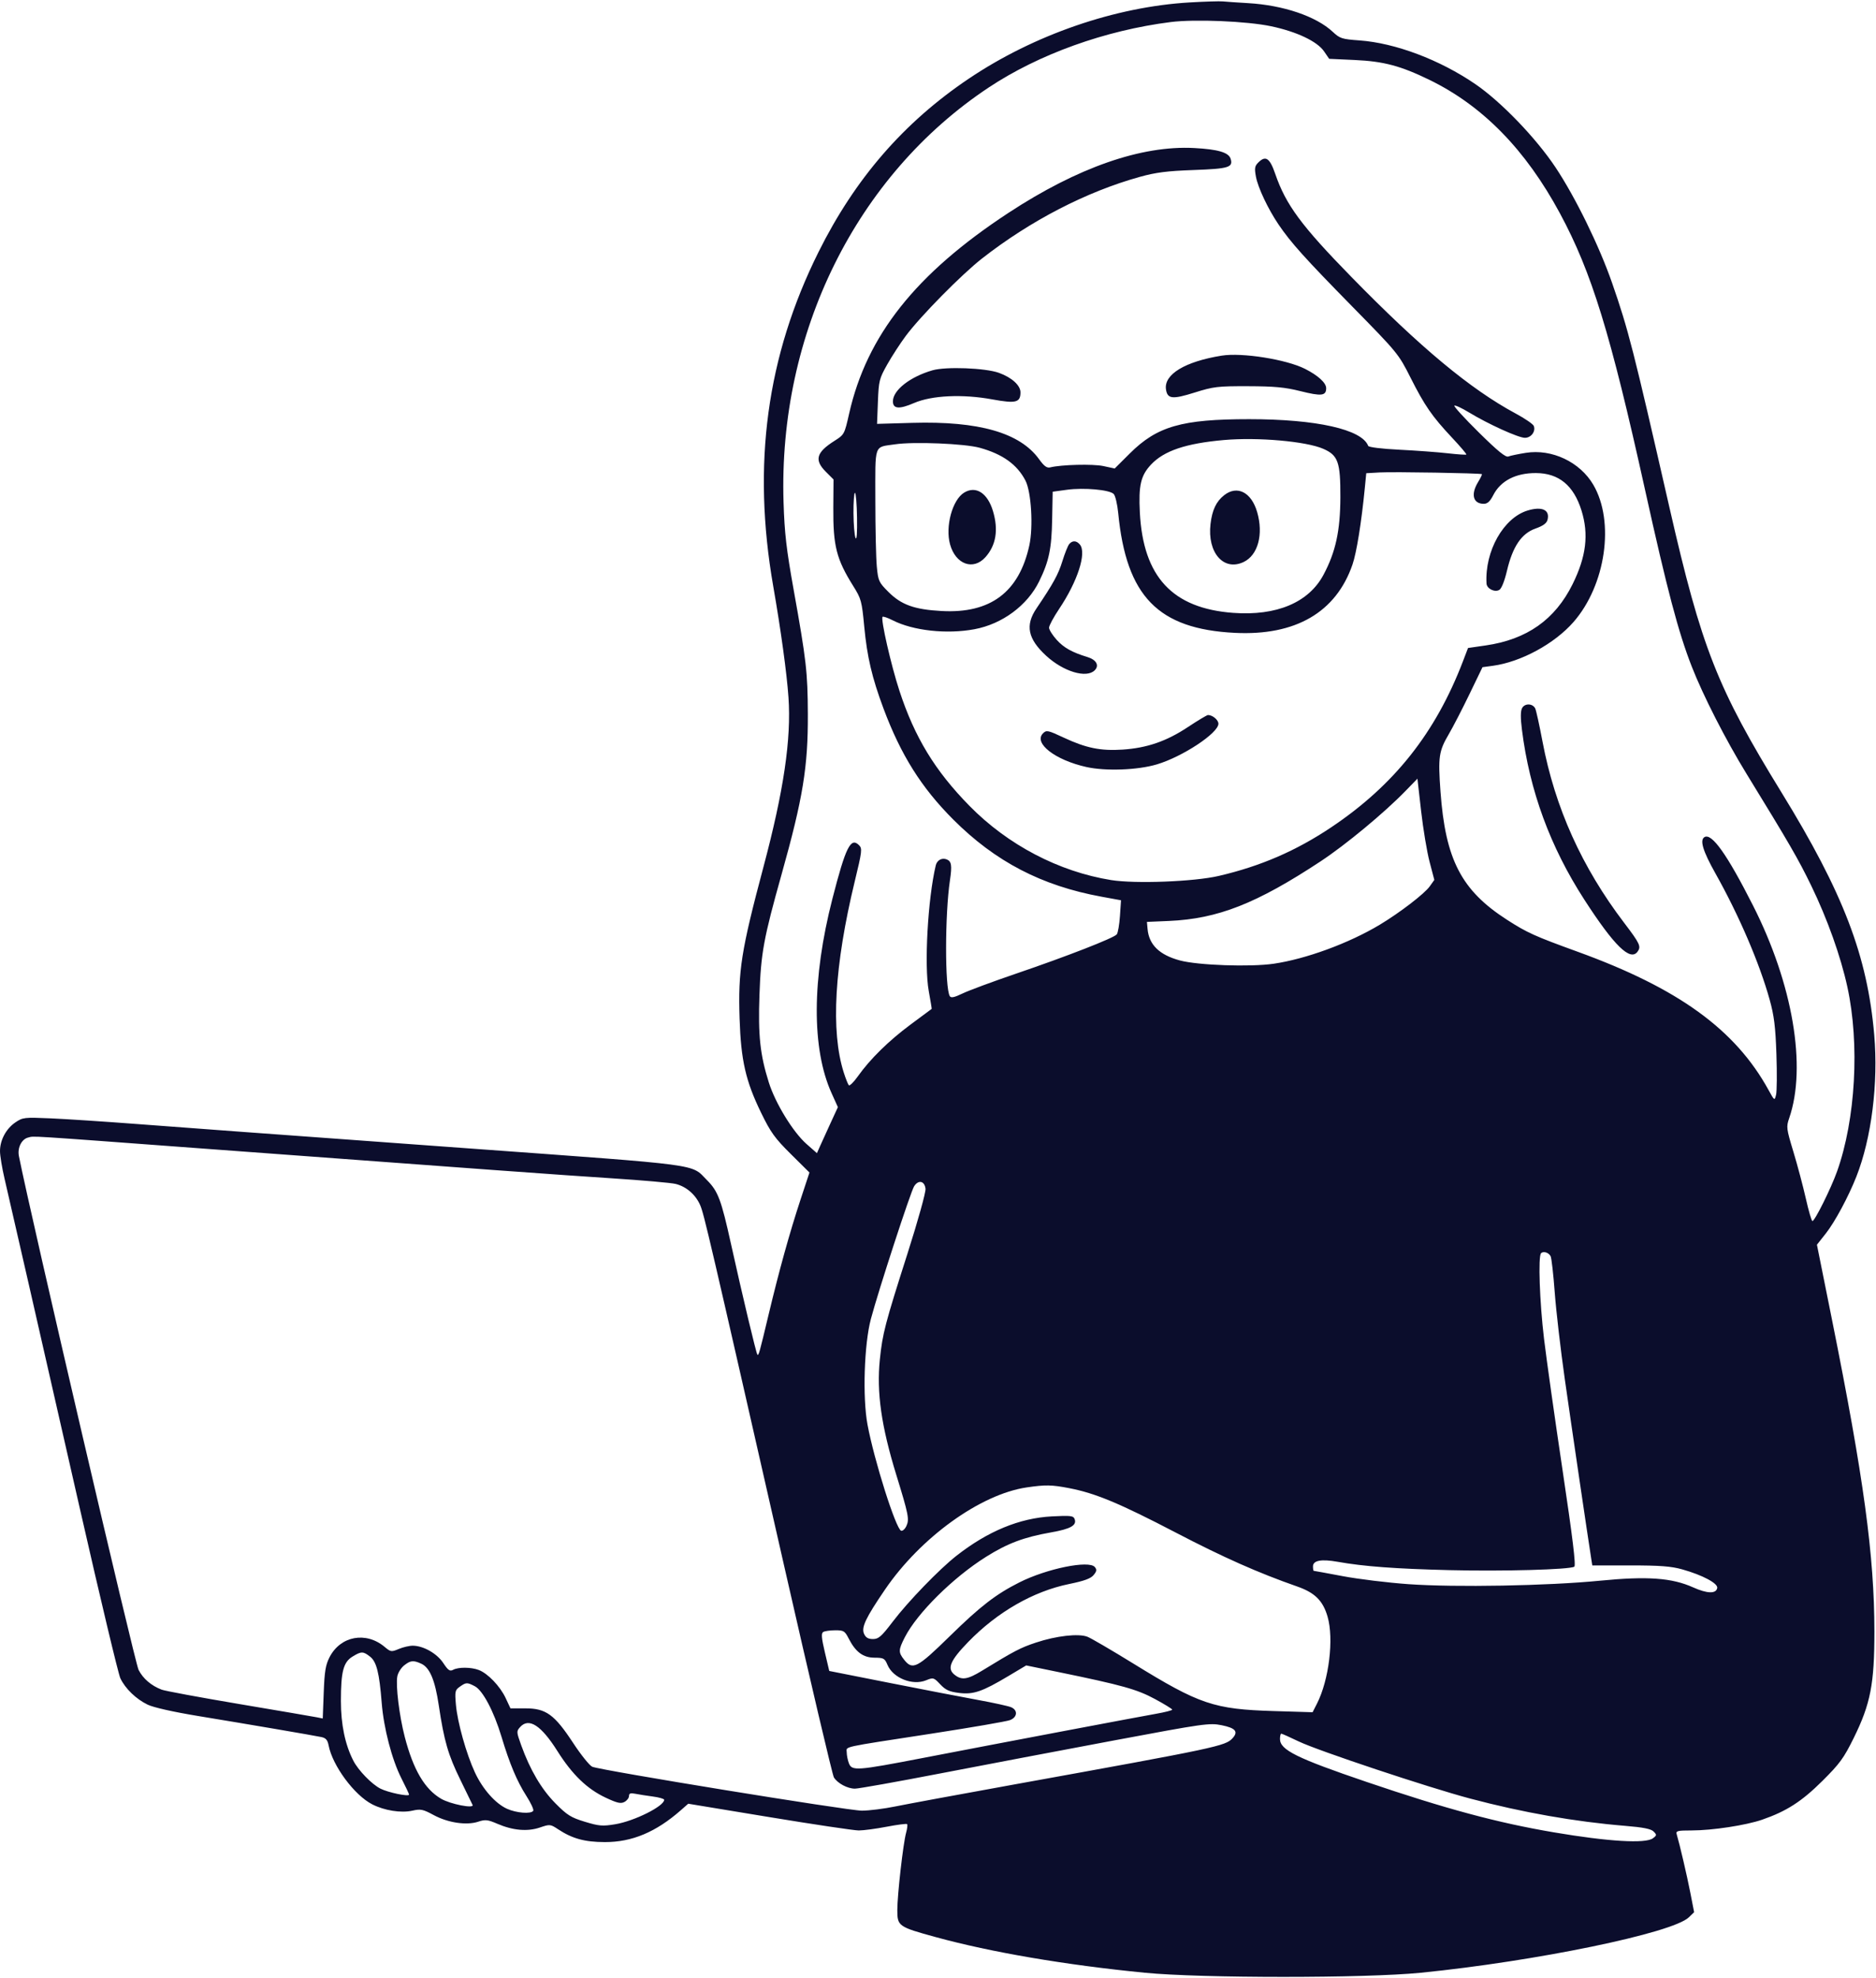 <svg width="853" height="899" viewBox="0 0 853 899" fill="none" xmlns="http://www.w3.org/2000/svg">
<path fill-rule="evenodd" clip-rule="evenodd" d="M541 1.102C507.082 3.069 470.172 15.797 440.5 35.756C410.942 55.639 388.81 81.155 372.194 114.507C348.6 161.866 341.925 211.104 351.589 266.5C355.074 286.477 357.751 305.996 358.515 317C359.828 335.898 356.349 359.466 347.15 394C336.984 432.159 335.567 441.149 336.28 462.94C336.904 482.015 339.039 491.35 346.086 505.83C350.405 514.705 352.308 517.344 359.583 524.554L368.053 532.948L364.003 545.224C359.061 560.204 354.229 577.601 349.482 597.5C345.252 615.232 344.955 616.288 344.367 615.7C343.841 615.174 337.486 588.522 332.396 565.5C327.916 545.235 326.493 541.451 321.448 536.4C313.944 528.887 321.111 529.841 213 521.972C109.55 514.442 87.811 512.846 62.5 510.919C47.65 509.789 29.875 508.621 23 508.325C11.037 507.809 10.35 507.888 7 510.163C2.769 513.037 0.004 518.192 0.002 523.211C0.001 525.252 0.927 530.877 2.06 535.711C4.932 547.96 17.229 601.809 36.59 686.916C45.65 726.744 53.808 760.901 54.718 762.819C56.953 767.528 61.865 772.273 67.142 774.821C69.785 776.097 78.779 778.121 90 779.964C112.961 783.736 142.618 788.8 146.149 789.551C148.155 789.978 148.947 790.891 149.409 793.307C151.173 802.546 161.111 815.975 169.261 820.133C174.797 822.957 182.35 824.154 187.442 823.013C191.293 822.15 192.3 822.355 197.171 824.993C203.668 828.512 212.117 829.777 217.426 828.025C220.663 826.956 221.738 827.071 226.122 828.957C233.22 832.01 239.815 832.592 245.476 830.663C250.043 829.107 250.233 829.126 253.825 831.496C260.214 835.714 265.892 837.267 275 837.288C287.364 837.317 298.219 832.771 309.561 822.812L312.938 819.847L349.78 825.924C370.043 829.266 388.356 832 390.475 832C392.594 832 398.294 831.24 403.141 830.31C407.988 829.381 412.177 828.844 412.45 829.117C412.723 829.389 412.516 831.168 411.991 833.069C410.659 837.896 408 861.31 408 868.221C408 875.471 408.496 875.82 425.389 880.45C450.677 887.381 484.432 893.137 520.5 896.669C546.21 899.186 620.849 899.191 646 896.677C698.558 891.423 760.545 878.61 767.902 871.479L770.304 869.151L768.58 860.325C767.042 852.451 763.784 838.479 762.383 833.75C761.923 832.196 762.684 831.999 769.183 831.994C778.599 831.987 793.903 829.649 801.275 827.093C812.332 823.259 819.201 818.84 828.588 809.521C836.498 801.669 838.346 799.14 842.857 790C850.522 774.471 852.287 765.372 852.269 741.5C852.243 707.067 847.418 671.639 832.947 599.631L826.141 565.763L830.164 560.673C834.279 555.468 840.467 543.962 844.073 534.814C850.954 517.357 854.099 492.369 852.189 470.326C849.084 434.48 838.148 405.917 810.009 360.161C780.79 312.648 773.649 294.482 759.042 230.5C742.577 158.387 740.429 149.982 732.964 128.5C727.157 111.787 716.289 89.602 707.289 76.086C698.367 62.69 682.515 46.234 670.831 38.239C654.641 27.162 634.434 19.545 618.125 18.372C610.16 17.799 609.232 17.501 606 14.479C598.445 7.415 583.522 2.356 567.5 1.426C562.55 1.138 557.375 0.785 556 0.64C554.625 0.495 547.875 0.703 541 1.102ZM532.325 10.024C502.505 13.795 472.321 24.648 449.5 39.806C389.273 79.807 353.846 151.437 356.273 228.3C356.717 242.363 357.553 249.604 360.854 268C366.628 300.169 367.239 305.505 367.32 324.5C367.423 348.585 365.095 362.801 355.382 397.406C347.208 426.529 345.999 433.12 345.319 452.244C344.665 470.638 345.604 479.408 349.573 492C352.566 501.493 360.592 514.591 366.723 519.988L371.451 524.149L372.928 520.824C373.74 518.996 375.884 514.29 377.693 510.367L380.98 503.233L378.105 496.867C368.997 476.705 369.133 444.909 378.483 408.536C384.543 384.956 386.816 380.387 390.599 384.17C392.114 385.685 391.969 386.906 388.638 400.653C379.371 438.894 377.657 468.737 383.649 487.5C384.527 490.25 385.559 492.845 385.941 493.268C386.323 493.69 388.162 491.89 390.027 489.268C395.67 481.333 403.989 473.158 414 465.707C419.225 461.819 423.558 458.606 423.628 458.569C423.698 458.531 423.1 454.9 422.299 450.5C420.179 438.862 421.861 408.612 425.476 393.36C426.037 390.992 428.235 389.769 430.423 390.609C432.648 391.463 432.944 393.347 431.926 400.165C429.623 415.591 429.591 449.102 431.876 452.8C432.426 453.689 433.943 453.364 437.694 451.555C440.485 450.209 451.401 446.165 461.952 442.568C485.156 434.658 506.482 426.347 507.788 424.705C508.315 424.042 508.965 420.283 509.232 416.351L509.718 409.203L500.835 407.577C473.644 402.603 452.569 391.641 433.464 372.536C418.942 358.014 409.598 343.146 401.703 322C396.484 308.02 394.267 298.582 392.964 284.805C391.866 273.199 391.582 272.153 387.97 266.385C380.305 254.147 378.774 248.127 378.902 230.715L378.996 217.929L375.498 214.431C370.165 209.098 371.143 205.624 379.458 200.363C383.887 197.561 383.971 197.405 386.09 188.013C394.107 152.48 416.386 124.408 458.5 96.778C489.957 76.139 518.985 66.009 543 67.288C553.783 67.862 558.638 69.283 559.542 72.132C560.793 76.075 558.734 76.706 542.738 77.281C530.687 77.714 525.578 78.362 518.308 80.38C493.97 87.133 468.515 100.295 446.5 117.508C437.171 124.802 418.476 143.782 411.846 152.69C409.312 156.094 405.514 161.944 403.405 165.69C399.793 172.105 399.548 173.084 399.178 182.582L398.786 192.665L414.797 192.203C445.096 191.33 463.791 196.691 472.472 208.742C474.733 211.881 476.006 212.819 477.5 212.445C482.528 211.185 496.956 210.825 501.69 211.84L506.847 212.946L513.674 206.147C526.126 193.745 537.311 190.529 568 190.529C598.592 190.528 619.268 195.166 622.102 202.666C622.336 203.284 628.205 204.005 636.333 204.413C643.941 204.794 653.814 205.523 658.272 206.031C662.73 206.539 666.538 206.796 666.733 206.6C666.929 206.405 664.031 202.988 660.294 199.009C651.13 189.249 647.8 184.435 641.318 171.58C635.907 160.847 635.448 160.288 614.623 139.08C593.258 117.321 586.895 110.237 581.314 102C576.566 94.99 572.005 85.348 571.069 80.342C570.349 76.487 570.51 75.49 572.109 73.891C575.474 70.526 577.343 71.777 579.853 79.072C584.681 93.107 591.696 102.594 614.463 125.881C645.902 158.04 668.614 176.915 689.157 187.958C693.369 190.221 697.079 192.765 697.404 193.609C698.359 196.098 696.183 199 693.362 199C690.401 199 676.657 192.759 667.887 187.431C664.585 185.425 661.612 184.055 661.28 184.386C660.949 184.718 665.962 190.2 672.421 196.57C681.046 205.076 684.607 207.975 685.832 207.489C686.749 207.126 690.331 206.379 693.792 205.829C705.648 203.947 718.386 209.977 724.463 220.347C734.291 237.116 730.126 265.959 715.456 282.729C706.797 292.627 691.571 300.887 678.786 302.622L674.072 303.262L668.135 315.544C664.869 322.3 660.645 330.476 658.747 333.713C654.218 341.441 653.842 344.035 654.972 359.714C657.206 390.723 664.469 404.724 685.25 418.088C694.407 423.976 697.725 425.475 717.373 432.604C763.143 449.21 789.033 467.962 804.141 495.45C806.85 500.378 806.865 500.388 807.56 497.616C807.945 496.085 808.016 487.783 807.719 479.166C807.287 466.641 806.671 461.672 804.644 454.38C800.018 437.741 790.668 415.979 779.954 396.919C774.306 386.87 772.789 381.866 774.979 380.513C778.277 378.475 785.235 388.251 797.035 411.5C815.167 447.225 821.584 484.862 813.529 508.241C812.151 512.239 812.242 512.96 815.442 523.517C817.289 529.611 819.836 539.187 821.102 544.798C822.367 550.409 823.712 555 824.09 555C825.175 555 832.526 540.213 835.286 532.479C843.719 508.85 845.641 474.569 839.988 448.624C836.942 434.642 830.864 417.619 823.519 402.5C817.664 390.448 813.672 383.549 794.086 351.642C784.628 336.235 774.398 316.2 769.212 302.93C763.125 287.352 758.086 268.286 747.956 222.5C732.208 151.322 723.715 123.745 709.306 97C693.7 68.033 674.158 48.061 649.879 36.265C636.796 29.909 629.103 27.87 615.93 27.269L604.361 26.74L602.051 23.369C598.924 18.805 589.635 14.397 577.956 11.934C567.008 9.625 543.321 8.634 532.325 10.024ZM555.5 161.649C538.822 164.321 529.154 170.178 530.161 176.999C530.804 181.353 533.076 181.604 543.157 178.436C551.798 175.721 553.628 175.503 567.5 175.543C579.482 175.578 584.257 176.026 591.23 177.77C600.856 180.177 603 179.936 603 176.444C603 174.021 599.318 170.66 593.372 167.655C584.86 163.354 564.756 160.166 555.5 161.649ZM424 168.313C413.779 171.265 406 177.361 406 182.418C406 185.871 408.857 186.101 415.602 183.191C423.691 179.702 437.657 179.052 451.184 181.534C461.919 183.503 464 182.983 464 178.33C464 175.156 460.011 171.554 454.179 169.461C447.991 167.24 430.075 166.559 424 168.313ZM556.5 200.01C539.216 201.534 529.257 204.886 523.369 211.162C518.698 216.14 517.646 220.638 518.276 232.92C519.779 262.198 533.12 276.54 560.735 278.57C580.458 280.02 595.065 273.86 601.781 261.26C607.32 250.867 609.408 241.278 609.457 226C609.508 210.011 608.424 206.946 601.679 203.999C593.878 200.591 571.912 198.652 556.5 200.01ZM407 201.951C397.198 203.413 397.999 201.15 398.007 227.357C398.011 240.086 398.31 253.633 398.672 257.462C399.294 264.058 399.571 264.667 403.95 269.045C409.823 274.918 415.75 277.045 428.147 277.727C450.314 278.946 463.366 269.187 468.023 247.912C469.873 239.46 468.915 223.525 466.25 218.405C462.452 211.111 455.876 206.403 445.472 203.528C438.6 201.63 415.504 200.683 407 201.951ZM627.362 214.74L621.223 215.09L620.569 221.795C619.046 237.392 616.827 251.191 614.974 256.576C607.495 278.315 589.062 289.028 561.5 287.655C526.584 285.917 512.12 271.068 508.44 233.186C508.049 229.163 507.119 225.262 506.374 224.516C504.462 222.605 492.853 221.565 485.145 222.615L478.642 223.5L478.407 236C478.153 249.459 476.969 255.113 472.493 264.25C467.13 275.196 455.718 283.642 443.114 285.995C430.487 288.351 415.178 286.683 405.873 281.935C403.636 280.794 401.575 280.091 401.293 280.374C400.348 281.319 405.154 302.374 408.975 314.028C415.916 335.198 425.149 350.353 440.836 366.319C458.262 384.055 481.434 396.186 505.211 400.019C516.145 401.781 542.87 400.757 554.13 398.143C573.143 393.729 589.292 386.75 605.311 376.025C633.887 356.89 652.74 333.125 665.212 300.518L667.5 294.536L675.5 293.38C694.269 290.669 707.071 281.646 715.056 265.5C721.24 252.995 722.462 242.877 719.095 232.058C715.54 220.635 708.776 215.067 698.399 215.022C689.17 214.982 682.296 218.54 678.957 225.084C677.516 227.909 676.324 229 674.68 229C669.791 229 668.654 224.721 672.058 219.137C673.185 217.288 673.971 215.661 673.804 215.523C673.24 215.057 633.552 214.388 627.362 214.74ZM438.398 223.904C433.026 227.171 429.716 239.343 431.991 247.467C434.534 256.549 442.544 259.433 448.065 253.253C452.889 247.855 454.043 240.875 451.518 232.373C449.059 224.093 443.737 220.657 438.398 223.904ZM556.615 225.088C553.001 227.931 551.156 231.82 550.412 238.164C548.885 251.179 556.362 259.769 565.459 255.452C571.996 252.351 574.56 242.879 571.611 232.733C568.991 223.72 562.537 220.43 556.615 225.088ZM388.07 233.25C388.109 238.337 388.528 243.4 389.002 244.5C389.538 245.747 389.794 242.264 389.681 235.253C389.582 229.067 389.163 224.005 388.75 224.003C388.337 224.001 388.032 228.163 388.07 233.25ZM694.648 232.027C683.639 235.327 675.071 250.495 675.903 265.215C676.035 267.555 679.564 269.344 681.696 268.151C682.716 267.58 684.081 264.18 685.207 259.407C687.799 248.425 691.794 242.51 698.144 240.255C701.653 239.009 703.252 237.843 703.655 236.237C704.778 231.764 701.163 230.074 694.648 232.027ZM486.143 247.327C485.537 248.058 484.147 251.545 483.053 255.077C481.178 261.133 478.952 265.189 471.25 276.584C466.075 284.24 467.336 290.368 475.669 298.049C483.511 305.277 494.001 308.427 497.749 304.68C499.949 302.48 498.502 299.866 494.396 298.624C487.486 296.533 483.708 294.419 480.465 290.829C478.559 288.72 477 286.231 477 285.299C477 284.366 479.042 280.56 481.538 276.84C489.987 264.247 494.166 251.315 491.015 247.518C489.462 245.647 487.598 245.574 486.143 247.327ZM692.081 321.849C691.355 323.204 691.333 326.267 692.009 331.66C695.492 359.43 704.872 384.952 720.438 409.011C733.993 429.96 741.284 437.067 744.587 432.55C746.288 430.225 745.665 428.885 738.519 419.5C719.239 394.179 707.026 367.07 701.352 337C699.951 329.575 698.465 322.825 698.05 322C696.883 319.68 693.29 319.589 692.081 321.849ZM540.106 330.489C530.363 336.936 521.574 339.968 510.46 340.715C500.521 341.383 493.84 340.029 483.711 335.291C476.455 331.897 475.81 331.762 474.263 333.309C469.818 337.754 479.689 345.44 493.929 348.621C502.693 350.579 517.256 350.044 526 347.443C537.703 343.962 554 333.203 554 328.957C554 327.225 551.339 325 549.266 325C548.791 325 544.669 327.47 540.106 330.489ZM638.997 359.59C629.395 369.466 611.869 383.986 600.5 391.485C571.347 410.713 553.72 417.64 531.5 418.602L521.5 419.034L521.783 422.231C522.419 429.426 527.169 434.05 536.5 436.557C544.722 438.766 568.488 439.596 579.123 438.046C593.814 435.904 613.391 428.712 627.352 420.329C636.466 414.857 647.69 406.245 650.076 402.893L652.174 399.947L650.015 391.723C648.828 387.201 647.1 376.848 646.176 368.718L644.495 353.936L638.997 359.59ZM12.825 517.041C9.822 517.75 7.846 521.706 8.6 525.5C14.056 552.959 61.28 755.629 63.014 759.027C65.04 762.999 68.799 766.213 73.518 768.007C75.046 768.588 90.967 771.535 108.898 774.557C126.829 777.578 142.681 780.287 144.125 780.577L146.75 781.104L147.196 769.302C147.56 759.643 148.044 756.721 149.861 753.211C154.847 743.576 166.424 741.437 174.914 748.581C177.644 750.878 177.945 750.921 181.357 749.495C183.325 748.673 186.188 748.01 187.718 748.022C192.53 748.06 198.682 751.562 201.549 755.895C203.767 759.246 204.545 759.779 206.05 758.973C208.444 757.692 214.163 757.734 217.685 759.06C221.801 760.609 227.401 766.451 229.916 771.821L232.112 776.508L238.887 776.504C248.245 776.498 252.093 779.283 260.59 792.211C264.156 797.637 268.07 802.51 269.287 803.04C273.042 804.674 385.584 823 391.865 823C395.118 823 401.992 822.137 407.14 821.081C412.288 820.026 436.75 815.504 461.5 811.032C553.667 794.38 557.218 793.627 560.457 790.047C563.163 787.058 561.773 785.431 555.422 784.156C549.963 783.06 547.401 783.422 506.58 791.072C482.886 795.512 447.341 802.262 427.592 806.072C407.842 809.883 390.362 813 388.746 813C385.348 813 380.858 810.603 379.158 807.882C378.511 806.845 368.335 763.585 356.545 711.748C322.238 560.904 320.094 551.699 318.323 547.687C316.225 542.934 312.033 539.332 307.205 538.132C305.167 537.625 292.025 536.47 278 535.564C255.062 534.082 221.667 531.653 91.5 521.999C9.974 515.952 15.865 516.324 12.825 517.041ZM415.65 539.189C414.054 541.686 399.471 586.411 395.984 599.5C392.926 610.982 392.148 635.165 394.44 647.5C397.465 663.78 407.359 694.995 409.736 695.76C410.415 695.978 411.502 694.992 412.151 693.567C413.523 690.557 413.091 688.382 407.576 670.5C400.723 648.28 398.518 632.83 400.065 617.877C401.285 606.092 402.396 601.837 412.622 569.811C417.393 554.87 421.003 541.888 420.822 540.32C420.411 536.742 417.605 536.129 415.65 539.189ZM700.701 569.632C699.325 571.008 700.047 591.78 702.051 608.5C703.172 617.85 706.98 644.832 710.513 668.461C715.083 699.024 716.614 711.621 715.818 712.112C713.674 713.438 683.322 714.273 659 713.675C634.549 713.075 620.056 711.994 608.261 709.89C600.733 708.548 597 709.254 597 712.019C597 713.109 597.165 714 597.366 714C597.568 714 603.536 715.093 610.628 716.43C617.721 717.766 631.124 719.397 640.413 720.053C661.884 721.571 703.675 720.813 727.5 718.475C748.992 716.366 760.165 717.167 769.839 721.508C776.255 724.388 780.29 724.495 780.804 721.799C781.204 719.696 774.137 715.93 764.929 713.338C759.855 711.911 754.863 711.53 741.252 711.532L724.003 711.534L723.526 708.517C721.983 698.774 714.432 647.511 711.492 626.823C709.591 613.445 707.536 595.75 706.926 587.5C706.317 579.25 705.473 571.825 705.052 571C704.195 569.322 701.773 568.56 700.701 569.632ZM466.84 676.075C445.802 679.163 418.583 698.781 402.383 722.532C393.577 735.443 391.554 739.726 392.884 742.645C393.661 744.351 394.778 745 396.934 745C399.478 745 400.787 743.848 405.954 737.06C412.932 727.893 427.073 713.273 434.88 707.154C449.121 695.991 463.573 690.021 478.23 689.248C486.779 688.797 488.041 688.942 488.617 690.445C489.714 693.303 486.827 694.948 477.982 696.503C465.577 698.684 458.14 701.476 448.331 707.634C433.345 717.043 416.986 733.248 411.401 744.217C408.471 749.973 408.437 751.015 411.073 754.365C414.948 759.292 417.03 758.221 431.888 743.666C445.751 730.086 452.802 724.64 463.5 719.252C475.953 712.979 495.151 709.068 497.803 712.262C498.79 713.452 498.684 714.165 497.265 715.904C495.971 717.49 492.998 718.578 486.128 719.981C469.816 723.311 453.421 732.727 440.207 746.354C432.041 754.776 430.52 758.383 433.96 761.169C437.243 763.827 439.883 763.45 446.559 759.365C461.329 750.329 463.943 748.966 471.025 746.608C480.277 743.526 490.391 742.384 494.458 743.961C496.084 744.592 505.534 750.113 515.458 756.229C545.42 774.696 551.975 776.908 579.162 777.731L596.824 778.265L598.802 774.382C604.282 763.624 606.566 744.897 603.629 734.797C601.524 727.555 597.862 723.922 589.84 721.117C572.042 714.893 556.243 707.88 534.5 696.552C509.049 683.291 498.05 678.709 486.162 676.416C478.154 674.871 475.375 674.822 466.84 676.075ZM374.283 741.804C373.346 742.4 373.525 744.527 375.061 751.042L377.056 759.506L404.278 764.892C419.25 767.854 437.35 771.345 444.5 772.649C451.65 773.954 458.513 775.457 459.75 775.989C462.889 777.34 462.618 780.514 459.25 781.841C457.737 782.436 441.65 785.209 423.5 788.001C381.427 794.475 385 793.685 385 796.514C385 797.81 385.439 800.024 385.975 801.435C387.339 805.023 389.44 804.873 419.734 799.033C455.499 792.137 517.023 780.484 525.75 778.952C529.737 778.252 533 777.414 532.999 777.09C532.998 776.765 529.468 774.595 525.154 772.266C516.973 767.849 510.266 765.973 481.55 760.064L466.599 756.988L458.55 761.792C446.565 768.943 442.585 770.304 436.039 769.486C431.636 768.936 429.945 768.162 427.512 765.581C424.564 762.455 424.378 762.403 421.056 763.759C414.901 766.27 406.047 762.72 403.529 756.73C402.285 753.772 401.789 753.498 397.636 753.472C392.434 753.441 389.052 750.93 385.882 744.75C384.116 741.306 383.615 741.001 379.73 741.015C377.403 741.024 374.952 741.379 374.283 741.804ZM160.311 752.952C156.125 755.504 155.013 759.737 155.006 773.145C155 783.813 156.92 793.026 160.668 800.31C162.923 804.693 169.003 810.961 172.955 812.977C176.465 814.768 186 816.753 186 815.693C186 815.4 184.417 812.042 182.481 808.233C178.198 799.801 174.453 785.439 173.557 774C172.491 760.407 171.214 755.314 168.298 753.02C165.122 750.522 164.308 750.515 160.311 752.952ZM183.766 756.969C182.389 758.053 180.995 760.274 180.669 761.906C179.849 766.003 181.548 779.892 184.044 789.5C187.915 804.4 193.097 813.214 200.554 817.585C204.737 820.036 215.65 822.185 214.877 820.405C214.661 819.907 212.163 814.775 209.326 809C203.776 797.703 201.921 791.308 199.518 775.191C197.793 763.624 195.414 757.965 191.533 756.197C187.934 754.557 186.673 754.683 183.766 756.969ZM209.09 766.65C206.905 768.18 206.776 768.776 207.307 774.9C207.995 782.837 212.032 797.214 215.935 805.623C219.443 813.183 225.217 819.728 230.5 822.134C234.786 824.086 241.508 824.605 242.465 823.057C242.786 822.538 241.4 819.537 239.385 816.388C235.042 809.598 231.76 801.802 228.034 789.423C224.549 777.845 219.508 768.314 215.876 766.436C212.376 764.626 211.96 764.639 209.09 766.65ZM236.515 784.983C234.785 786.895 234.801 787.193 236.973 793.233C241.003 804.442 246.195 813.259 252.543 819.668C257.865 825.042 259.589 826.121 265.933 828.048C272.395 830.011 273.951 830.138 279.751 829.177C288.447 827.736 302 820.962 302 818.056C302 817.617 299.687 816.951 296.86 816.576C294.033 816.201 290.433 815.637 288.86 815.322C286.673 814.885 286 815.124 286 816.34C286 817.214 285.074 818.425 283.941 819.032C282.271 819.926 280.672 819.567 275.468 817.132C266.967 813.154 260.224 806.657 253.445 795.913C246.054 784.2 240.481 780.601 236.515 784.983ZM582 790.449C582 795.386 589.618 799.153 621.5 809.982C657.608 822.247 680.813 828.49 706.5 832.852C731.262 837.056 748.171 838.072 751.559 835.561C753.348 834.235 753.373 833.994 751.883 832.48C750.705 831.283 747.178 830.583 738.883 829.9C716.06 828.021 692.454 823.864 668.421 817.494C649.518 812.483 599.256 795.744 590.572 791.567C586.493 789.605 582.896 788 582.578 788C582.26 788 582 789.102 582 790.449Z" fill="#0B0D2C"/>
</svg>
